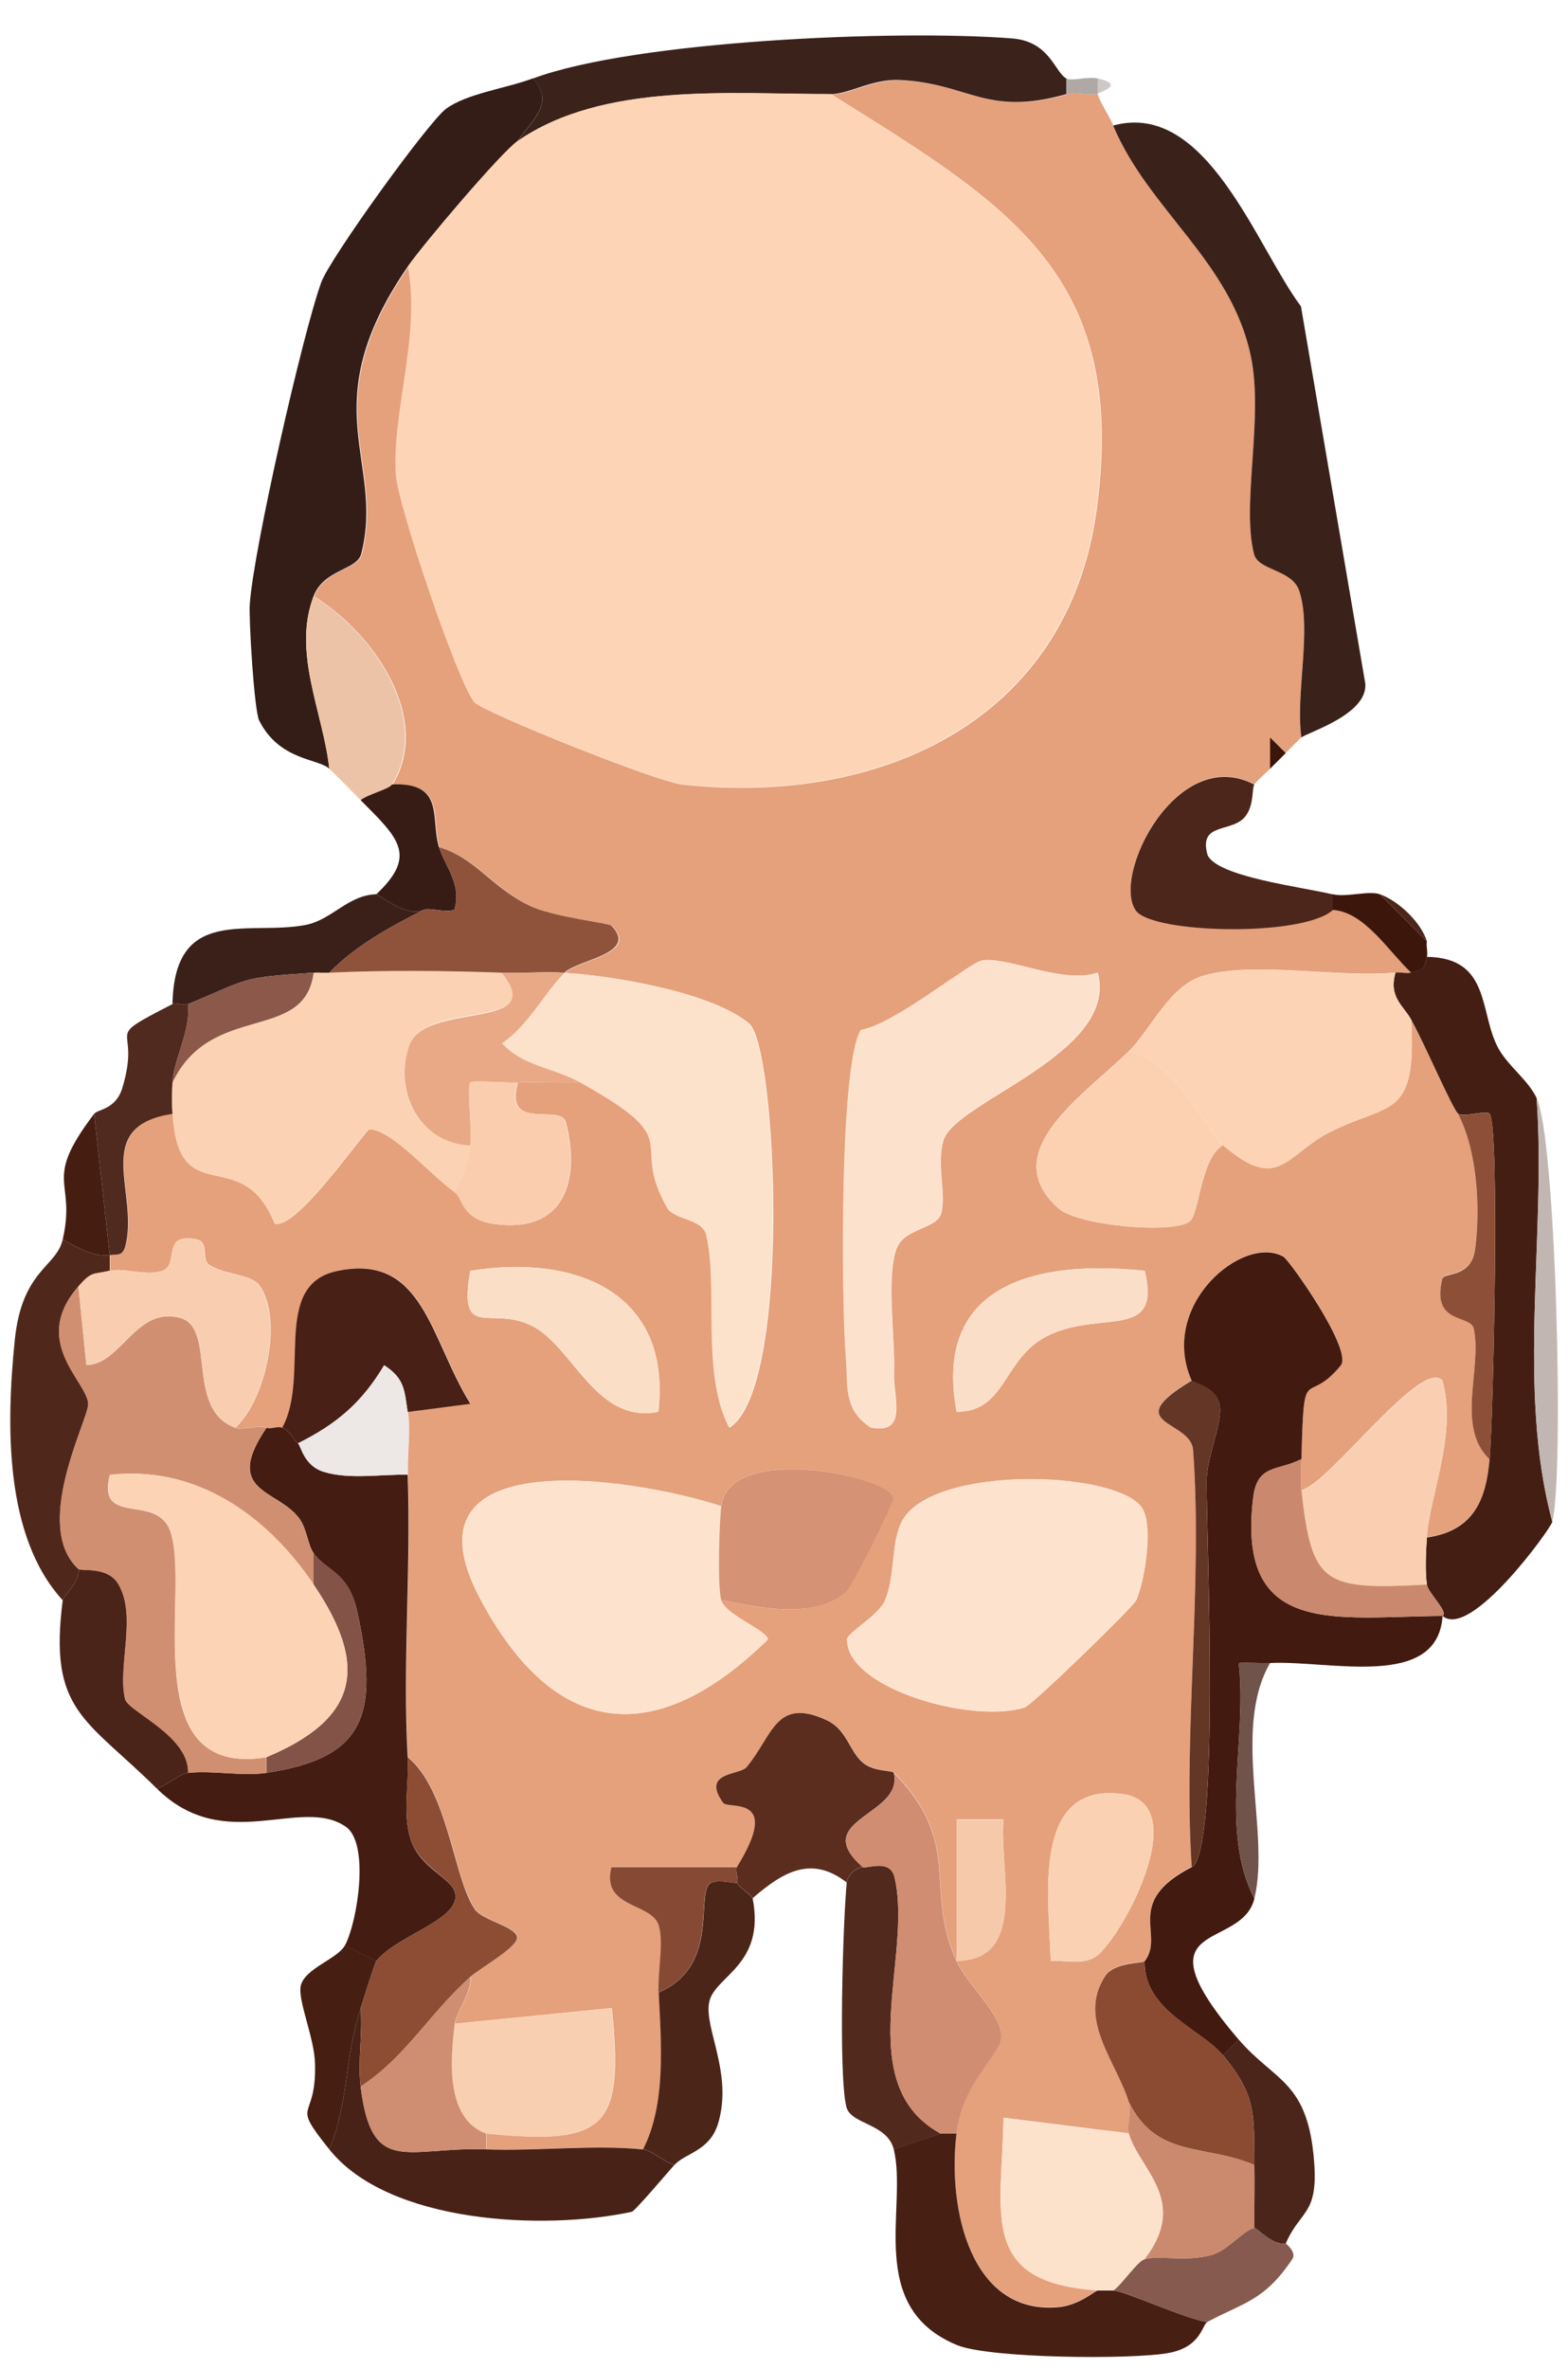 <?xml version="1.0" encoding="UTF-8"?>
<svg id="_Слой_2" data-name="Слой 2" xmlns="http://www.w3.org/2000/svg" viewBox="0 0 100 151">
  <defs>
    <style>
      .cls-1 {
        fill: #70534b;
      }

      .cls-2 {
        fill: #471f13;
      }

      .cls-3 {
        fill: #fbdec7;
      }

      .cls-4 {
        fill: #4b2419;
      }

      .cls-5 {
        fill: #fcd2b4;
      }

      .cls-6 {
        fill: #4c2519;
      }

      .cls-7 {
        fill: #f9ceb0;
      }

      .cls-8 {
        fill: #fcd3b5;
      }

      .cls-9 {
        fill: #fde3cd;
      }

      .cls-10 {
        fill: #8b584a;
      }

      .cls-11 {
        fill: #482217;
      }

      .cls-12 {
        fill: #51291d;
      }

      .cls-13 {
        fill: #3a221b;
      }

      .cls-14 {
        fill: #fbd1b3;
      }

      .cls-15 {
        fill: #461e12;
      }

      .cls-16 {
        fill: #ca896e;
      }

      .cls-17 {
        fill: #edc3a7;
      }

      .cls-18 {
        fill: #cf8d71;
      }

      .cls-19 {
        fill: #facfb1;
      }

      .cls-20 {
        fill: #f7c9ab;
      }

      .cls-21 {
        fill: #e9a986;
      }

      .cls-22 {
        fill: #f9cfb1;
      }

      .cls-23 {
        fill: #ede7e5;
      }

      .cls-24 {
        fill: #f9cdae;
      }

      .cls-25 {
        fill: #e5a07c;
      }

      .cls-26 {
        fill: #fbd1b2;
      }

      .cls-27 {
        fill: #d08d71;
      }

      .cls-28 {
        fill: #d69274;
      }

      .cls-29 {
        fill: #441c11;
      }

      .cls-30 {
        fill: #fdd4b6;
      }

      .cls-31 {
        fill: #421a0f;
      }

      .cls-32 {
        fill: #4c261a;
      }

      .cls-33 {
        fill: #d18f72;
      }

      .cls-34 {
        fill: #3b221a;
      }

      .cls-35 {
        fill: #8d4f37;
      }

      .cls-36 {
        fill: #cb896d;
      }

      .cls-37 {
        fill: #441e13;
      }

      .cls-38 {
        fill: #825346;
      }

      .cls-39 {
        fill: #50281b;
      }

      .cls-40 {
        fill: #fbdec6;
      }

      .cls-41 {
        fill: #371c15;
      }

      .cls-42 {
        fill: #fdd3b5;
      }

      .cls-43 {
        fill: #864a34;
      }

      .cls-44 {
        fill: #8d4d35;
      }

      .cls-45 {
        fill: #b0a8a5;
      }

      .cls-46 {
        fill: #3d160b;
      }

      .cls-47 {
        fill: #865a4f;
      }

      .cls-48 {
        fill: #8f533c;
      }

      .cls-49 {
        fill: #cec9c7;
      }

      .cls-50 {
        fill: #5a2d1e;
      }

      .cls-51 {
        fill: #502a1f;
      }

      .cls-52 {
        fill: #fce2cc;
      }

      .cls-53 {
        fill: #451e11;
      }

      .cls-54 {
        fill: #fce1cb;
      }

      .cls-55 {
        fill: #c2b6b2;
      }

      .cls-56 {
        fill: #351d17;
      }

      .cls-57 {
        fill: #643625;
      }

      .cls-58 {
        fill: #4b251a;
      }

      .cls-59 {
        fill: #3a2019;
      }

      .cls-60 {
        fill: #482015;
      }

      .cls-61 {
        fill: #8b4b33;
      }
    </style>
  </defs>
  <g id="_Слой_10_Изображение" data-name="Слой 10 Изображение">
    <g>
      <path class="cls-25" d="M68,6c.53-.15,1.37.1,2,0,.22.66.72,1.33,1,2,2.27,5.39,7.53,8.65,8.78,14.72.81,3.94-.62,9.42.2,12.58.27,1.06,2.41.97,2.87,2.31.84,2.44-.25,6.63.15,9.38-.34.33-.67.67-1,1l-.99-1v2c-.33.33-.73.65-1.01,1-4.95-2.59-9.13,5.81-7.56,8.03,1.04,1.47,10.61,1.7,12.56-.03,2.02.13,3.52,2.6,5,4-.27.08-.65-.03-1,0-3.69.35-9.04-.75-12.29.21-2.12.62-3.35,3.46-4.71,4.79-2.85,2.8-8.52,6.43-4.51,10.02,1.26,1.13,7.28,1.65,8.38.85.62-.45.69-4.03,2.13-4.87,3.53,3.06,4.01.62,6.74-.79,3.83-1.98,5.62-.76,5.26-7.21.81,1.44,2.66,5.75,3,6,1.23,2.36,1.4,6.03,1.08,8.57-.25,1.94-1.98,1.47-2.1,1.93-.73,2.94,1.8,2.24,2.01,3.16.56,2.53-1.16,6.27,1.01,8.33-.22,2.53-.97,4.57-4,5,.17-2.66,1.95-6.6.99-9.99-1.33-1.49-7.24,6.61-8.99,6.99-.07-.63-.02-1.35,0-2,.16-6.43.24-3.24,2.5-5.96.81-.98-3.28-6.73-3.65-6.94-2.55-1.44-7.98,3.07-5.85,7.9-4.71,2.82-.05,2.5.09,4.42.63,8.53-.64,17.94-.09,26.58-4.38,2.25-1.67,4.29-3,6-.13.16-1.93.05-2.51.94-1.8,2.73.71,5.45,1.51,8.06.17.54-.16,1.44,0,2l-8-1c-.1,6.11-1.63,10.49,6,11-.14,0-1.18.94-2.49,1.06-5.64.51-7.1-6.33-6.51-11.06.43-3.47,2.99-5.11,2.87-6.32-.14-1.41-2.22-3.25-2.87-4.68,4.57-.02,2.71-5.87,3-9.01h-2.99s0,9.01,0,9.01c-2.12-4.67.47-7.46-4-12-.16-.16-1.26-.07-1.94-.61-.9-.73-1.02-2.13-2.33-2.73-3.29-1.51-3.44,1-5.12,2.99-.43.5-2.92.29-1.49,2.27.33.45,3.79-.6.88,4.09h-7.99c-.69,2.65,2.57,2.24,3.02,3.74.32,1.09-.08,2.94-.02,4.26.16,3.25.48,7.11-1,10-3.16-.31-6.74.12-10,0v-1c7.63.75,8.78-.32,8-8l-10,1c.1-.76,1.07-1.96,1-3,.6-.54,3.01-1.88,2.98-2.5-.03-.68-2.19-1.09-2.68-1.78-1.38-1.94-1.71-7.59-4.3-9.72-.33-5.95.22-12.03,0-18-.05-1.29.18-2.82,0-4l4-.52c-2.58-4.15-2.99-9.63-8.49-8.47-4.24.89-1.69,6.67-3.51,9.99-.29-.12-.71.11-1,0-.49-.19-1.48.19-2,0,1.99-1.83,3.03-7,1.53-9.06-.52-.72-2.23-.68-3.2-1.31-.55-.36.05-1.46-.84-1.63-2.26-.45-1.03,1.65-2.18,2.02-1.02.33-2.43-.22-3.31-.01v-1c.45-.06.81.09.98-.51.93-3.44-2.23-7.68,3.02-8.49.38,6.32,4.4,1.76,6.51,7,1.3.35,4.94-4.81,6-6.02,1.43-.03,3.93,2.92,5.49,4.02.53.37.4,1.73,2.51,2.02,4.4.62,5.53-2.7,4.56-6.48-.33-1.26-3.96.65-3.06-2.54,1.33-.05,2.67.03,4,0,7.02,3.92,3.03,3.59,5.55,8,.43.76,2.23.68,2.48,1.7.82,3.32-.35,8.81,1.47,12.3,4-2.55,3.01-24.26,1.26-25.75-2.35-2-8.67-3.05-11.75-3.24.85-.85,4.75-1.19,3-2.99-.19-.19-3.68-.53-5.24-1.29-2.46-1.2-3.42-3.04-5.76-3.72-.57-1.81.42-4.15-3-4,2.56-4.22-1.22-9.67-5-12,.67-1.75,2.77-1.66,3.04-2.7,1.52-5.96-3.16-9.37,2.96-18.3.81,4.38-.99,9.13-.78,13.19.1,1.97,4,13.4,5.01,14.57.53.61,11.57,5.06,13.26,5.24,12.62,1.38,24.61-4.07,26.42-17.58,2-14.95-5.63-19.36-16.92-26.41,1.16,0,2.64-.97,4.37-.9,4.46.2,5.51,2.36,10.63.9ZM70,62c-2.23.76-5.78-1.07-7.38-.77-.81.15-5.61,4.09-7.7,4.42-1.38,2.12-1.25,17.39-.96,20.9.14,1.75-.2,3.27,1.57,4.44,2.41.48,1.43-1.95,1.49-3.48.08-2.3-.51-6.01.15-7.89.48-1.37,2.61-1.25,2.87-2.32.31-1.33-.33-3.1.14-4.63.77-2.48,11.18-5.51,9.84-10.66ZM41.99,89.99c.86-7.61-5.26-10.08-12-8.99-.8,4.54,1.32,2.18,3.95,3.52s4.06,6.27,8.05,5.47ZM73.01,81c-6.83-.73-13.55.8-12,8.99,3.15,0,2.96-3.36,5.7-4.79,3.41-1.78,7.4.37,6.3-4.2ZM46,102c2.44.47,5.91,1.26,7.97-.53.35-.3,3.02-5.65,3-5.98-.07-1.39-10.49-3.58-10.98.51-5.83-1.89-20.7-4.11-15.38,5.89,4.76,8.96,11.18,9.64,18.36,2.61-.02-.58-2.68-1.53-2.98-2.5ZM72.85,96.14c-1.55-2.44-13.5-2.8-15.35.87-.68,1.34-.39,3.32-1.04,4.96-.39,1-2.44,2.11-2.44,2.53-.04,3.13,8.02,5.41,11.34,4.33.47-.15,6.91-6.39,7.11-6.84.58-1.35,1.07-4.76.38-5.84ZM69.81,124.76c1.53-.87,6.52-9.84,1.72-10.42-5.82-.71-4.62,6.76-4.52,10.66.92-.07,1.93.26,2.8-.24Z"/>
      <path class="cls-31" d="M76,88c-2.13-4.83,3.3-9.35,5.85-7.9.37.21,4.46,5.96,3.65,6.94-2.26,2.73-2.34-.47-2.5,5.96-1.5.78-2.82.3-3.08,2.47-1.07,8.95,5.3,7.57,12.08,7.53-.31,4.74-7.23,2.81-11,3-.66.03-1.34-.05-2,0,.56,4.72-1.26,10.7,1,15.01-.83,3.41-7.7,1.15-1,9l-1,1c-1.4-1.69-5.07-2.85-5-6,1.33-1.71-1.38-3.75,3-6,1.81-.93.96-20.65.95-24.54,0-1.67,1.03-3.73.84-4.88-.2-1.21-1.74-1.45-1.79-1.58Z"/>
      <path class="cls-56" d="M33,9c-1.03.71-6.03,6.59-7,8-6.12,8.92-1.44,12.34-2.96,18.3-.27,1.05-2.37.96-3.04,2.7-1.38,3.6.62,7.44,1,11-.69-.66-3.17-.5-4.47-3.07-.32-.63-.67-6.46-.6-7.42.23-3.47,3.39-17.31,4.56-20.52.56-1.54,6.84-10.23,7.95-11.05,1.34-.99,3.8-1.29,5.56-1.95,1.38,1.55,0,2.61-1,4Z"/>
      <path class="cls-29" d="M19,92c.19.1.34,1.42,1.66,1.82,1.65.5,3.62.14,5.34.18.22,5.97-.33,12.05,0,18,.1,1.73-.35,3.58.2,5.28s2.47,2.4,2.78,3.25c.65,1.77-3.63,2.76-4.98,4.47l-2-1c.81-1.53,1.58-6.5.06-7.56-2.87-2-7.73,1.84-12.06-2.44.64-.19,1.46-.94,2-1,1.6-.17,3.46.23,5,0,6.25-.94,7.23-3.67,5.78-10.29-.56-2.55-2.01-2.59-2.78-3.71-.38-.54-.43-1.59-.94-2.25-1.41-1.84-4.87-1.63-2.06-5.75.29.11.71-.12,1,0,.55.23.78.88,1,1Z"/>
      <path class="cls-13" d="M71,8c5.96-1.63,9.13,7.74,11.97,11.53l4.1,24.03c.19,1.99-3.77,3.15-4.07,3.45-.4-2.75.69-6.94-.15-9.38-.47-1.34-2.6-1.26-2.87-2.31-.82-3.16.61-8.64-.2-12.58-1.25-6.07-6.51-9.33-8.78-14.72Z"/>
      <path class="cls-37" d="M98,70c.62,8.78-1.29,18.51,1,27-.12.47-5.23,7.53-7,6,.4-.26-.93-1.46-1-2-.12-.87-.06-2.09,0-3,3.03-.43,3.78-2.47,4-5,.23-2.71.66-21.13,0-22.01-.18-.24-1.69.24-2,0-.34-.25-2.19-4.56-3-6-.53-.94-1.45-1.44-1-3,.35-.03.73.08,1,0,.86-.24.8-.19,1-1,4.16.06,3.3,3.67,4.61,5.92.66,1.12,1.82,1.91,2.39,3.08Z"/>
      <path class="cls-34" d="M68,5v1c-5.12,1.46-6.17-.69-10.63-.9-1.73-.08-3.21.89-4.37.9-6.37.02-14.5-.8-20,3,1-1.39,2.38-2.45,1-4,6.49-2.41,23.16-3.13,30.55-2.55,2.4.19,2.71,2.14,3.45,2.55Z"/>
      <path class="cls-2" d="M60,136h1c-.58,4.73.87,11.57,6.51,11.06,1.31-.12,2.35-1.06,2.49-1.06.33,0,.67-.01,1,0,.78.03,4.59,1.82,6,2-.34.18-.39,1.6-2.48,1.98-2.35.43-11.45.35-13.5-.51-5.85-2.43-3.12-8.77-4.02-12.48l3-1Z"/>
      <path class="cls-11" d="M23,133c.71,5.77,2.95,3.82,8,4,3.26.12,6.84-.31,10,0,.53.05,1.37.81,2,1-.41.46-2.51,2.94-2.71,2.98-5.65,1.22-15.53.73-19.29-3.98,1.26-3.08.91-5.56,2-9,.14,1.64-.2,3.38,0,5Z"/>
      <path class="cls-50" d="M47,119c2.9-4.69-.56-3.64-.88-4.09-1.43-1.98,1.06-1.76,1.49-2.27,1.68-1.99,1.84-4.51,5.12-2.99,1.31.61,1.43,2,2.33,2.73.68.55,1.78.45,1.94.61.68,2.74-5.44,2.96-2,6-.47.1-.96.55-1,1-2.26-1.76-4.08-.66-6,1-.04-.21-.81-.61-1-1,.15-.22-.15-.76,0-1Z"/>
      <path class="cls-39" d="M7,80v1c-1.11.26-1.14.02-2,1-3.1,3.55.63,6.1.63,7.5,0,1.02-3.6,7.75-.63,10.5.15.79-.96,1.71-1,2-3.74-4.07-3.6-11.23-3.06-16.56.45-4.51,2.66-4.66,3.06-6.44.89.49,1.96,1.14,3,1Z"/>
      <path class="cls-32" d="M80,50c-.17.21,0,1.25-.55,2-.83,1.13-3.04.35-2.44,2.49.6,1.4,6.02,2.04,7.99,2.52v1c-1.95,1.73-11.52,1.5-12.56.03-1.57-2.22,2.62-10.62,7.56-8.03Z"/>
      <path class="cls-6" d="M47,120c.19.39.96.79,1,1,.83,4.28-2.43,4.94-2.77,6.61s1.51,4.51.58,7.7c-.53,1.82-2.11,1.91-2.8,2.69-.63-.19-1.47-.95-2-1,1.48-2.89,1.16-6.75,1-10,3.78-1.62,2.45-5.86,3.18-6.85.36-.49,1.74-.04,1.82-.15Z"/>
      <path class="cls-12" d="M55,119c.19.17,1.75-.57,2.04.63,1.23,4.99-2.83,13.23,2.96,16.37l-3,1c-.41-1.66-2.74-1.58-3.02-2.7-.51-1.99-.23-11.66.02-14.3.04-.45.53-.9,1-1Z"/>
      <path class="cls-17" d="M25,50c-.19.31-1.53.62-2,1-.64-.65-1.35-1.38-2-2-.38-3.56-2.38-7.4-1-11,3.78,2.33,7.56,7.78,5,12Z"/>
      <path class="cls-4" d="M5,100c.18.16,1.85-.18,2.53.93,1.24,2.02-.04,5.26.45,7.36.19.8,4.1,2.33,4.02,4.71-.54.06-1.36.81-2,1-4.54-4.49-6.91-4.91-6-12,.04-.29,1.15-1.21,1-2Z"/>
      <path class="cls-59" d="M24,57c.16,0,1.94,1.52,3,1-2.09,1.06-4.34,2.28-6,4-.33.02-.67-.02-1,0-4.78.31-4.04.36-8,2-.29.12-.75-.13-1,0,.12-6.3,4.82-4.35,8.47-5.04,1.68-.31,2.73-1.92,4.53-1.96Z"/>
      <path class="cls-58" d="M82,143c-.8.17-1.89-1.03-2-1-.01-1.33.02-2.67,0-4-.04-3.2.17-4.37-2-7l1-1c2.31,2.7,4.42,2.62,4.81,7.8.26,3.4-.88,3.05-1.81,5.2Z"/>
      <path class="cls-47" d="M82,143s.71.55.42.99c-1.78,2.66-3.06,2.75-5.42,4.01-1.41-.18-5.22-1.97-6-2,.58-.42,1.54-1.88,2-2,.98-.26,2.63.18,4.24-.26,1.07-.29,2.02-1.56,2.76-1.74.11-.03,1.2,1.17,2,1Z"/>
      <path class="cls-51" d="M12,64c.17,1.69-.92,3.52-1,5-.03.65-.04,1.35,0,2-5.25.81-2.09,5.05-3.02,8.49-.18.6-.54.45-.98.51l-1-9c.24-.31,1.39-.26,1.81-1.68,1.26-4.21-1.53-2.89,3.19-5.32.25-.13.71.12,1,0Z"/>
      <path class="cls-15" d="M24,125c-.1.12-.8,2.37-1,3-1.09,3.44-.74,5.92-2,9-2.56-3.2-.8-1.64-.91-5.49-.05-1.65-1.11-4.01-.91-4.93.25-1.12,2.35-1.71,2.82-2.59l2,1Z"/>
      <path class="cls-41" d="M28,54c.39,1.24,1.47,2.37.98,3.99-.6.21-1.62-.17-1.98.01-1.06.52-2.84-1-3-1,2.66-2.5,1.38-3.6-1-6,.47-.38,1.81-.69,2-1,3.42-.15,2.43,2.19,3,4Z"/>
      <path class="cls-55" d="M99,97c-2.29-8.49-.38-18.22-1-27,1.22,2.49,1.77,23.94,1,27Z"/>
      <path class="cls-53" d="M7,80c-1.04.14-2.11-.51-3-1,.89-3.87-1.35-3.59,2-8l1,9Z"/>
      <path class="cls-1" d="M81,106c-2.45,4.23.02,10.82-1,15-2.26-4.31-.44-10.29-1-15.01.66-.05,1.33.04,2,0Z"/>
      <path class="cls-46" d="M88,57l3,3c-.06.32.08.69,0,1-.2.81-.14.76-1,1-1.48-1.4-2.98-3.87-5-4v-1c.86.21,2.29-.25,3,0Z"/>
      <path class="cls-46" d="M82,48c-.33.34-.67.66-1,1v-2s1,1,1,1Z"/>
      <path class="cls-45" d="M70,5v1c-.63.1-1.47-.15-2,0v-1c.35.19,1.39-.14,2,0Z"/>
      <path class="cls-32" d="M91,60l-3-3c1.19.42,2.63,1.79,3,3Z"/>
      <path class="cls-49" d="M70,6v-1c1.89.42-.03.9,0,1Z"/>
      <path class="cls-30" d="M53,6c11.29,7.05,18.92,11.47,16.92,26.41-1.81,13.51-13.8,18.96-26.42,17.58-1.69-.19-12.73-4.63-13.26-5.24-1.02-1.16-4.91-12.6-5.01-14.57-.21-4.06,1.59-8.81.78-13.19.97-1.41,5.97-7.29,7-8,5.5-3.8,13.63-2.98,20-3Z"/>
      <path class="cls-9" d="M46,96c-.14,1.15-.25,5.2,0,6,.3.97,2.96,1.92,2.98,2.5-7.18,7.03-13.6,6.35-18.36-2.61-5.32-10,9.55-7.78,15.38-5.89Z"/>
      <path class="cls-9" d="M72.85,96.14c.69,1.08.2,4.5-.38,5.84-.19.45-6.64,6.69-7.11,6.84-3.33,1.08-11.38-1.2-11.34-4.33,0-.43,2.05-1.53,2.44-2.53.65-1.64.36-3.62,1.04-4.96,1.85-3.67,13.8-3.3,15.35-.87Z"/>
      <path class="cls-54" d="M36,62c3.08.19,9.4,1.24,11.75,3.24,1.76,1.5,2.74,23.2-1.26,25.75-1.82-3.5-.65-8.98-1.47-12.3-.25-1.01-2.05-.94-2.48-1.7-2.51-4.41,1.47-4.08-5.55-8-1.77-.99-3.66-1.03-4.98-2.5,1.66-1.14,2.72-3.23,3.98-4.5Z"/>
      <path class="cls-5" d="M32,62c3.03,3.76-4.86,1.69-5.9,4.62s.58,6.25,3.9,6.38c-.13,1.07-.45,2.07-1,3-1.56-1.1-4.06-4.05-5.49-4.02-1.06,1.21-4.7,6.37-6,6.02-2.11-5.24-6.13-.68-6.51-7-.04-.65-.03-1.35,0-2,2.46-5.16,8.43-2.5,9-7,.33-.02.67.02,1,0,3.55-.17,7.45-.13,11,0Z"/>
      <path class="cls-52" d="M70,62c1.33,5.15-9.08,8.18-9.84,10.66-.47,1.52.17,3.3-.14,4.63-.25,1.07-2.39.95-2.87,2.32-.66,1.88-.06,5.59-.15,7.89-.05,1.53.92,3.96-1.49,3.48-1.77-1.16-1.42-2.68-1.57-4.44-.29-3.51-.42-18.78.96-20.9,2.09-.33,6.9-4.26,7.7-4.42,1.6-.31,5.16,1.53,7.38.77Z"/>
      <path class="cls-33" d="M5,82l.51,5.01c2.23-.04,3.16-3.76,5.97-3.01,2.36.63.3,5.83,3.52,7,.52.19,1.51-.19,2,0-2.81,4.12.65,3.91,2.06,5.75.51.66.56,1.71.94,2.25v2c-2.96-4.36-7.43-7.62-13-6.99-.83,3.37,3.02,1.11,3.87,3.62,1.3,3.84-2.34,15.75,6.12,14.38v1c-1.54.23-3.4-.17-5,0,.08-2.37-3.83-3.91-4.02-4.71-.5-2.1.79-5.34-.45-7.36-.68-1.11-2.35-.77-2.53-.93-2.97-2.75.62-9.49.63-10.5,0-1.4-3.73-3.95-.63-7.5Z"/>
      <path class="cls-42" d="M89,62c-.45,1.56.47,2.06,1,3,.37,6.46-1.42,5.23-5.26,7.21-2.73,1.41-3.21,3.85-6.74.79-1.09-.95-2.94-5.31-6-6,1.36-1.34,2.59-4.17,4.71-4.79,3.25-.96,8.61.14,12.29-.21Z"/>
      <path class="cls-27" d="M57,113c4.47,4.54,1.88,7.33,4,12,.65,1.43,2.73,3.26,2.87,4.68.12,1.21-2.44,2.85-2.87,6.32h-1c-5.79-3.14-1.73-11.38-2.96-16.37-.3-1.2-1.85-.46-2.04-.63-3.44-3.04,2.68-3.26,2-6Z"/>
      <path class="cls-54" d="M72,136c.64,2.24,3.88,4.28,1,8-.46.12-1.42,1.58-2,2-.33-.01-.67,0-1,0-7.64-.51-6.1-4.89-6-11l8,1Z"/>
      <path class="cls-26" d="M72,67c3.06.69,4.91,5.05,6,6-1.44.84-1.51,4.42-2.13,4.87-1.1.8-7.12.28-8.38-.85-4.01-3.59,1.67-7.22,4.51-10.02Z"/>
      <path class="cls-19" d="M83,95c1.75-.38,7.67-8.49,8.99-6.99.96,3.4-.82,7.33-.99,9.99-.06.91-.12,2.13,0,3-6.58.35-7.33.03-8-6Z"/>
      <path class="cls-60" d="M18,91c1.82-3.32-.73-9.1,3.51-9.99,5.5-1.16,5.91,4.33,8.49,8.47l-4,.52c-.21-1.35-.17-2.12-1.5-2.98-1.43,2.39-3.02,3.74-5.5,4.98-.22-.12-.45-.77-1-1Z"/>
      <path class="cls-28" d="M46,102c-.25-.8-.14-4.85,0-6,.48-4.08,10.9-1.9,10.98-.51.02.33-2.65,5.68-3,5.98-2.07,1.79-5.53.99-7.97.53Z"/>
      <path class="cls-22" d="M29,129l10-1c.77,7.68-.37,8.75-8,8-2.56-.96-2.3-4.6-2-7Z"/>
      <path class="cls-7" d="M7,81c.88-.21,2.3.34,3.31.01,1.15-.37-.08-2.47,2.18-2.02.89.18.29,1.28.84,1.63.97.63,2.68.6,3.2,1.31,1.5,2.07.46,7.23-1.53,9.06-3.22-1.17-1.16-6.37-3.52-7-2.81-.75-3.74,2.97-5.97,3.01l-.51-5.01c.86-.98.89-.74,2-1Z"/>
      <path class="cls-61" d="M73,125c-.07,3.15,3.6,4.31,5,6,2.17,2.63,1.96,3.8,2,7-3.16-1.36-6.22-.4-8-4-.8-2.6-3.32-5.32-1.51-8.06.59-.89,2.39-.78,2.51-.94Z"/>
      <path class="cls-44" d="M26,112c2.6,2.13,2.92,7.78,4.3,9.72.49.69,2.65,1.1,2.68,1.78.03.62-2.38,1.96-2.98,2.5-2.69,2.43-4.09,5.08-7,7-.2-1.62.14-3.36,0-5,.2-.63.9-2.88,1-3,1.35-1.71,5.63-2.71,4.98-4.47-.31-.85-2.26-1.64-2.78-3.25-.55-1.7-.11-3.55-.2-5.28Z"/>
      <path class="cls-48" d="M28,54c2.34.68,3.29,2.52,5.76,3.72,1.57.76,5.05,1.1,5.24,1.29,1.75,1.8-2.16,2.14-3,2.99-1.32-.08-2.67.05-4,0-3.55-.13-7.45-.17-11,0,1.66-1.72,3.91-2.94,6-4,.36-.18,1.38.2,1.98-.01.49-1.61-.59-2.75-.98-3.99Z"/>
      <path class="cls-40" d="M41.99,89.99c-3.99.8-5.41-4.12-8.05-5.47s-4.75,1.02-3.95-3.52c6.74-1.09,12.86,1.38,12,8.99Z"/>
      <path class="cls-3" d="M73.01,81c1.1,4.57-2.9,2.42-6.3,4.2-2.74,1.43-2.55,4.79-5.7,4.79-1.54-8.19,5.17-9.72,12-8.99Z"/>
      <path class="cls-14" d="M69.81,124.76c-.87.5-1.88.17-2.8.24-.1-3.9-1.3-11.37,4.52-10.66,4.8.58-.2,9.55-1.72,10.42Z"/>
      <path class="cls-21" d="M36,62c-1.26,1.27-2.32,3.36-3.98,4.5,1.32,1.47,3.21,1.51,4.98,2.5-1.33.03-2.67-.05-4,0-.77.03-2.87-.15-3,0-.24.26.13,3.01,0,4.01-3.32-.13-4.91-3.53-3.9-6.38s8.93-.86,5.9-4.62c1.33.05,2.68-.08,4,0Z"/>
      <path class="cls-24" d="M33,69c-.9,3.19,2.74,1.28,3.06,2.54.98,3.78-.16,7.1-4.56,6.48-2.1-.3-1.98-1.65-2.51-2.02.55-.93.87-1.93,1-3,.12-1-.24-3.74,0-4.01.14-.15,2.23.04,3,0Z"/>
      <path class="cls-18" d="M29,129c-.3,2.4-.56,6.04,2,7v1c-5.05-.18-7.29,1.77-8-4,2.91-1.92,4.31-4.57,7-7,.07,1.04-.9,2.24-1,3Z"/>
      <path class="cls-16" d="M83,95c.67,6.03,1.42,6.35,8,6,.07.54,1.4,1.74,1,2-6.78.04-13.16,1.42-12.08-7.53.26-2.17,1.58-1.69,3.08-2.47-.02.65-.07,1.37,0,2Z"/>
      <path class="cls-36" d="M80,138c.02,1.33-.01,2.67,0,4-.75.18-1.69,1.45-2.76,1.74-1.6.44-3.26,0-4.24.26,2.88-3.72-.36-5.76-1-8-.16-.56.17-1.46,0-2,1.78,3.6,4.84,2.64,8,4Z"/>
      <path class="cls-57" d="M76,119c-.55-8.63.72-18.05.09-26.58-.14-1.93-4.8-1.6-.09-4.42.06.13,1.59.36,1.79,1.58.19,1.15-.84,3.21-.84,4.88,0,3.89.86,23.61-.95,24.54Z"/>
      <path class="cls-23" d="M26,90c.18,1.18-.05,2.71,0,4-1.72-.04-3.69.32-5.34-.18-1.32-.4-1.47-1.71-1.66-1.82,2.48-1.24,4.07-2.59,5.5-4.98,1.33.86,1.29,1.64,1.5,2.98Z"/>
      <path class="cls-43" d="M47,119c-.15.24.15.78,0,1-.08.11-1.46-.34-1.82.15-.73.99.6,5.23-3.18,6.85-.06-1.32.34-3.17.02-4.26-.44-1.49-3.71-1.09-3.02-3.73h7.99Z"/>
      <path class="cls-35" d="M93,71c.3.23,1.82-.24,2,0,.66.88.23,19.29,0,22.01-2.18-2.06-.46-5.8-1.01-8.33-.2-.92-2.73-.23-2.01-3.16.11-.46,1.85,0,2.1-1.93.33-2.54.15-6.21-1.08-8.57Z"/>
      <path class="cls-20" d="M61,125v-9.01s3,0,3,0c-.28,3.14,1.58,8.98-3,9.01Z"/>
      <path class="cls-38" d="M20,99c.78,1.11,2.23,1.15,2.78,3.71,1.45,6.63.46,9.35-5.78,10.29v-1c5.85-2.45,6.54-5.78,3-11v-2Z"/>
      <path class="cls-10" d="M20,62c-.57,4.5-6.54,1.84-9,7,.08-1.48,1.17-3.31,1-5,3.96-1.64,3.22-1.69,8-2Z"/>
      <path class="cls-8" d="M20,101c3.54,5.22,2.85,8.55-3,11-8.46,1.37-4.82-10.54-6.12-14.38-.85-2.51-4.7-.25-3.87-3.62,5.57-.62,10.04,2.63,13,6.99Z"/>
    </g>
  </g>
</svg>